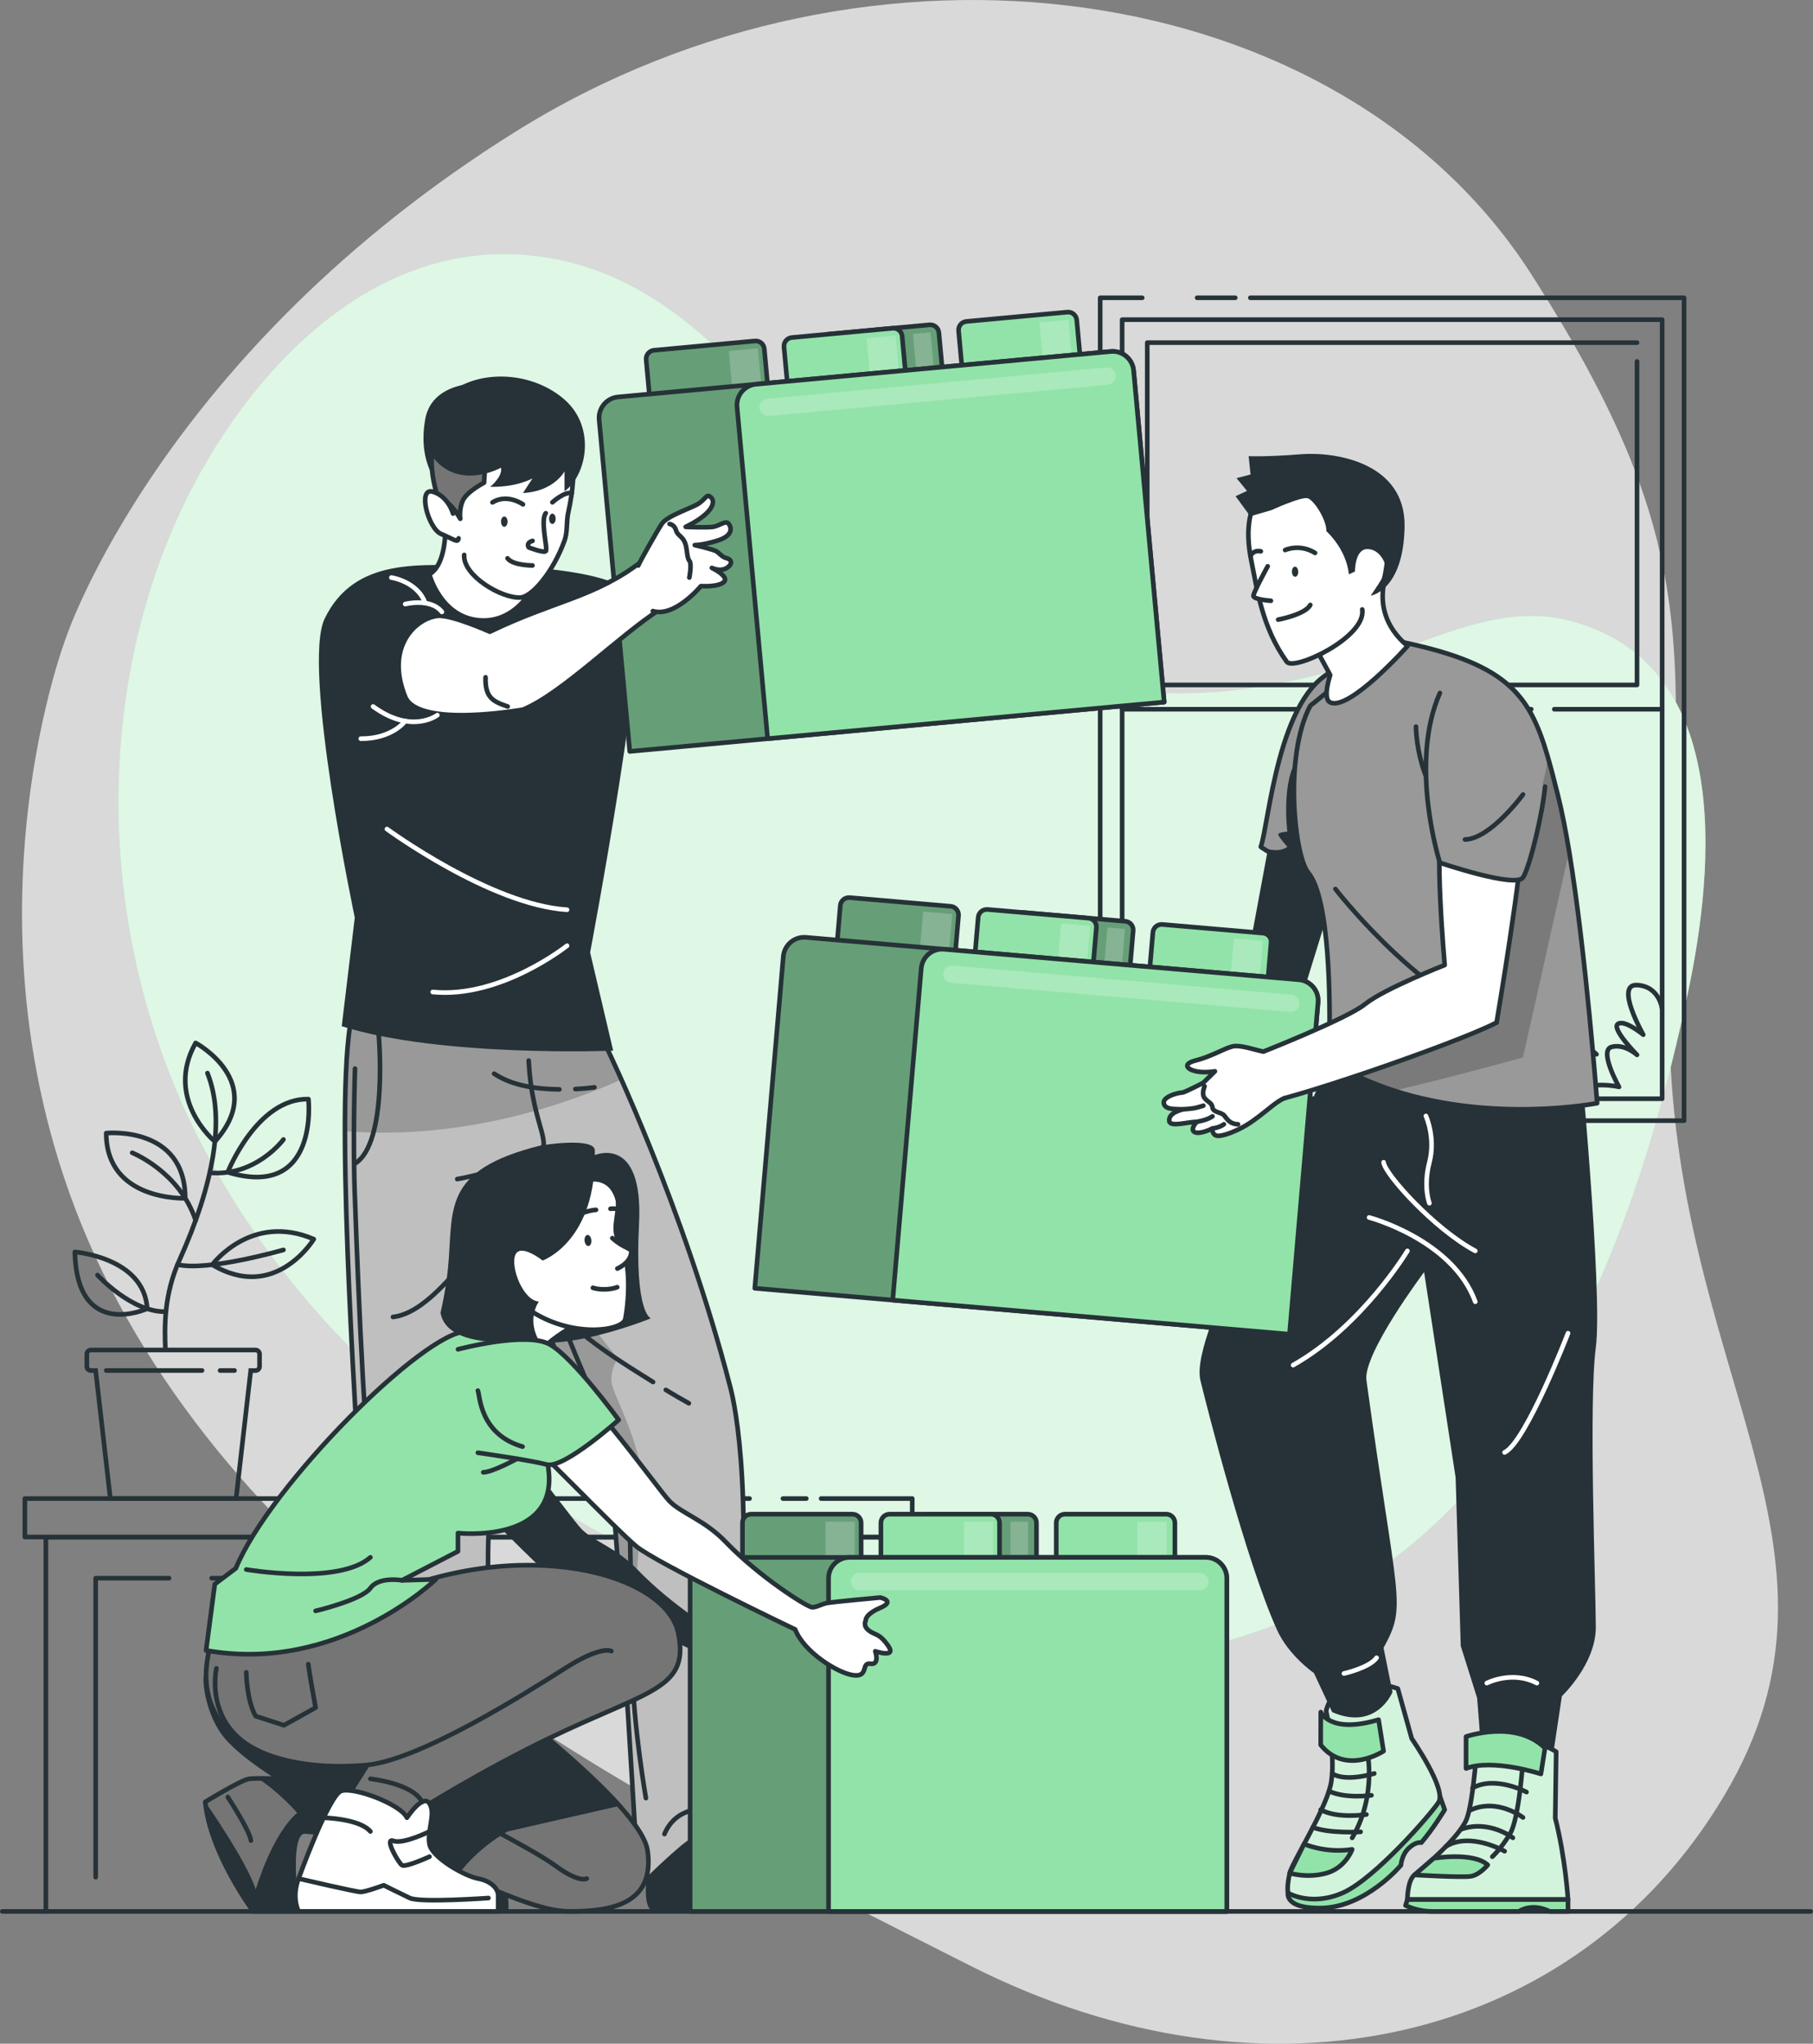 <?xml version="1.0" encoding="UTF-8"?><svg xmlns="http://www.w3.org/2000/svg" xmlns:xlink="http://www.w3.org/1999/xlink" viewBox="0 0 392.91 442.98"><rect x="0" y="0" width="392.91" height="442.98" fill="#808080" stroke="none"/><defs><style>.cls-1{fill:#757575;}.cls-1,.cls-2,.cls-3,.cls-4,.cls-5,.cls-6,.cls-7{stroke-linecap:round;stroke-linejoin:round;}.cls-1,.cls-2,.cls-3,.cls-4,.cls-5,.cls-7,.cls-8{stroke:#263238;}.cls-2,.cls-9{fill:#bfbfbf;}.cls-3,.cls-10,.cls-11{fill:#fff;}.cls-4,.cls-12{fill:#999;}.cls-5,.cls-13,.cls-14{fill:#92e3a9;}.cls-6{stroke:#fff;}.cls-6,.cls-7,.cls-8{fill:none;}.cls-15{clip-path:url(#clippath);}.cls-16{fill:#263238;}.cls-17{clip-path:url(#clippath-1);}.cls-18{clip-path:url(#clippath-4);}.cls-19{clip-path:url(#clippath-3);}.cls-20{clip-path:url(#clippath-2);}.cls-21{clip-path:url(#clippath-7);}.cls-22{clip-path:url(#clippath-8);}.cls-23{clip-path:url(#clippath-6);}.cls-24{clip-path:url(#clippath-5);}.cls-25{clip-path:url(#clippath-9);}.cls-26{fill:rgba(255,255,255,.7);}.cls-26,.cls-27{opacity:.3;}.cls-28{clip-path:url(#clippath-12);}.cls-29{clip-path:url(#clippath-10);}.cls-30{clip-path:url(#clippath-11);}.cls-8{stroke-miterlimit:10;}.cls-31{opacity:.2;}.cls-11{opacity:.7;}.cls-14{opacity:.4;}</style><clipPath id="clippath"><path class="cls-2" d="M127.57,218.8l4.01,8.47s16.54,34.19,26.67,73.33c.24,.93,5.48,19.47,1.28,65.64l2.4,8.1-2.62,13.38s3.94,5.69,3.8,7.55c0,0-9.72,1.81-12.95,3.55-2.52,1.36-10.09,8.83-10.09,8.83-2.15-.44-2.33-9.13-2.33-9.13,0,0-4.5-77.07-5.78-80.39-1.28-3.32-9.18-17.64-21.47-50.41,0,0-.28,45.77-3.56,57.35-2.92,10.3,.54,39.13,.54,39.13l-1.97,32.09s6.92,7.19,1.31,9.12c0,0-3.75-7.21-14.43-8.85-5.43-.83-12.2,8.81-12.2,8.81-2.37-.76,1.01-12.87,1.01-12.87-7.57-57.12-1.98-46.78-3.49-74.7-.97-17.92-6.06-94.58-.09-100.81l49.99,1.81Z"/></clipPath><clipPath id="clippath-1"><path class="cls-5" d="M142.5,74.87h21.95c1.04,0,1.88,.84,1.88,1.88v15.7h-25.71v-15.7c0-1.04,.84-1.88,1.88-1.88Z" transform="translate(-7.04 14.46) rotate(-5.27)"/></clipPath><clipPath id="clippath-2"><path class="cls-5" d="M180.34,71.37h21.95c1.04,0,1.88,.84,1.88,1.88v15.7h-25.71v-15.7c0-1.04,.84-1.88,1.88-1.88Z" transform="translate(-6.56 17.92) rotate(-5.27)"/></clipPath><clipPath id="clippath-3"><path class="cls-5" d="M245.67,80.3l6.63,71.88-115.82,10.69-6.63-71.88c-.23-2.51,1.61-4.72,4.11-4.95l106.76-9.85c2.5-.23,4.72,1.6,4.95,4.11Z"/></clipPath><clipPath id="clippath-4"><path class="cls-3" d="M302.94,366.02s-12.99-4.79-15.55,4.79c0,0,2.32,10.55,.93,16.32-1.39,5.76-8.38,16.79-8.82,18.89-.85,4.09-.21,4.37-.21,4.37,0,0,5.09,2.94,11.93-.21,6.83-3.15,18.68-16.71,20.53-19.5,1.86-2.79-5.8-13.83-5.8-13.83l-3.02-10.83Z"/></clipPath><clipPath id="clippath-5"><path class="cls-5" d="M183.33,195.49h21.95c1.04,0,1.88,.84,1.88,1.88v15.7h-25.71v-15.7c0-1.04,.84-1.88,1.88-1.88Z" transform="translate(18.22 -15.9) rotate(4.91)"/></clipPath><clipPath id="clippath-6"><path class="cls-5" d="M221.19,198.74h21.95c1.04,0,1.88,.84,1.88,1.88v15.7h-25.71v-15.7c0-1.04,.84-1.88,1.88-1.88Z" transform="translate(18.63 -19.13) rotate(4.91)"/></clipPath><clipPath id="clippath-7"><path class="cls-5" d="M285.64,217.28l-6.18,71.92-115.88-9.96,6.18-71.92c.22-2.51,2.42-4.36,4.92-4.14l106.82,9.18c2.5,.22,4.36,2.41,4.14,4.92Z"/></clipPath><clipPath id="clippath-8"><path class="cls-3" d="M337.25,379.7s-5.54-3.96-17.01-3.16c0,0-.83,13.75-2.39,17.75-1.56,4-9.78,10.93-11.31,12.11-1.53,1.19-1.53,5.34-1.53,5.34h34.81s-.59-9.2-2.77-17.66l.2-14.39Z"/></clipPath><clipPath id="clippath-9"><path class="cls-4" d="M346.13,239.12s-22.21,4.35-43.99-2.71c-4.81-1.56-9.61-3.68-14.14-6.53,0,0,.06-1.4,.1-3.69,.18-8.94,.13-31.43-4.58-37.04-2.96-3.51-5.35-25.21,.44-36.18l17.71-14.24c24.52,4.79,29.7,11.28,33.75,25.28,.75,2.56,1.45,5.37,2.23,8.47,.85,3.38,1.65,7.51,2.41,12.05,3.68,22.38,6.07,54.59,6.07,54.59Z"/></clipPath><clipPath id="clippath-10"><path class="cls-5" d="M162.79,328.2h21.95c1.04,0,1.88,.84,1.88,1.88v15.7h-25.71v-15.7c0-1.04,.84-1.88,1.88-1.88Z"/></clipPath><clipPath id="clippath-11"><path class="cls-5" d="M200.79,328.2h21.95c1.04,0,1.88,.84,1.88,1.88v15.7h-25.71v-15.7c0-1.04,.84-1.88,1.88-1.88Z"/></clipPath><clipPath id="clippath-12"><path class="cls-5" d="M265.87,342.12v72.19h-116.31v-72.19c0-2.52,2.04-4.55,4.55-4.55h107.21c2.51,0,4.55,2.03,4.55,4.55Z"/></clipPath></defs><g id="Background_Simple"><path class="cls-11" d="M14.39,137.97s-27.88,71.99,11.3,144.5c39.17,72.52,119.88,110.8,184.47,143.55,64.59,32.75,131.66,16.8,163.53-36.84,31.87-53.64-11.85-91.93-11.9-168.42-.05-76.49,11.45-96.74-29.96-161.36C290.42-5.22,188.77-19.52,111.93,28.41,35.09,76.34,14.39,137.97,14.39,137.97Z"/><g><path class="cls-13" d="M56.47,83.35c13.45-16.08,31.63-28.52,53.31-28.26,36.99,.46,56.98,33.2,78.22,58.47,11.01,13.1,23.49,25.74,39.83,31.9,24.52,9.23,51.81,3.84,75.7-4.73,10.7-3.84,23.37-9.24,35.42-6.48,36.63,8.38,32.81,53.09,26.76,81.39-8.17,38.21-21.45,78.9-48.36,108.27-64.43,70.29-180.38,27.2-238.49-28.89-4.27-4.12-8.37-8.43-12.21-12.95-9.95-11.7-18.5-24.6-25.16-38.45-18.75-38.94-21.32-86.29-5.08-126.54,4.72-11.7,11.56-23.55,20.07-33.73Z"/><path class="cls-11" d="M56.47,83.35c13.45-16.08,31.63-28.52,53.31-28.26,36.99,.46,56.98,33.2,78.22,58.47,11.01,13.1,23.49,25.74,39.83,31.9,24.52,9.23,51.81,3.84,75.7-4.73,10.7-3.84,23.37-9.24,35.42-6.48,36.63,8.38,32.81,53.09,26.76,81.39-8.17,38.21-21.45,78.9-48.36,108.27-64.43,70.29-180.38,27.2-238.49-28.89-4.27-4.12-8.37-8.43-12.21-12.95-9.95-11.7-18.5-24.6-25.16-38.45-18.75-38.94-21.32-86.29-5.08-126.54,4.72-11.7,11.56-23.55,20.07-33.73Z"/></g></g><g id="Floor"><line class="cls-7" x1=".5" y1="414.31" x2="392.41" y2="414.31"/></g><g id="Window"><g><polyline class="cls-7" points="238.43 211.68 238.43 64.55 247.54 64.55"/><line class="cls-7" x1="238.43" y1="229.2" x2="238.43" y2="225.29"/><polyline class="cls-7" points="270.97 64.55 364.97 64.55 364.97 242.91 238.43 242.91"/><line class="cls-7" x1="259.44" y1="64.55" x2="267.7" y2="64.55"/><rect class="cls-7" x="243.19" y="69.29" width="117.03" height="168.87"/><polyline class="cls-7" points="354.77 78.34 354.77 148.46 248.63 148.46 248.63 143.89"/><polyline class="cls-7" points="248.63 133.17 248.63 74.27 354.77 74.27"/><line class="cls-7" x1="248.63" y1="140.37" x2="248.63" y2="135.93"/><line class="cls-7" x1="336.85" y1="153.73" x2="360.21" y2="153.73"/><line class="cls-7" x1="328.54" y1="153.73" x2="331.85" y2="153.73"/><line class="cls-7" x1="243.19" y1="153.73" x2="324.59" y2="153.73"/><polyline class="cls-7" points="295.82 148.46 295.82 146.05 305.6 146.05 305.6 147.42 301.7 147.42 301.7 148.46"/><path class="cls-7" d="M243.39,216.92s1.62,1.23,2.76,8.66c0,0,1.97-11.87,4.35-12.06,2.38-.19,1.9,7.73,1.9,7.73,0,0,.4-3.9,2.26-3.72,1.87,.18,0,8.05,0,8.05,0,0,2.24-6.13,4.36-6.03,2.12,.1-1.41,11.12-1.41,11.12,0,0,5.44-3.94,7.65-2.01,2.2,1.93-1.22,6.79-1.22,6.79,0,0,7.8-1.69,9.02,2.89"/><path class="cls-7" d="M273.05,233.9s3.4-2.23,6.07-1.19c0,0-1.7-2.59,0-4.18,1.7-1.59,3.89,4.18,3.89,4.18,0,0,.24-9.65,3.64-9.17,3.4,.49,0,9.17,0,9.17,0,0,6.07-5.39,7.53-3.51s-.97,4.7-.97,4.7c0,0,3.64-1.16,6.32,1.55,0,0,4.07-4.15,8.6-4.75,0,0-3.01-8.74-1.55-10.5,1.46-1.76,4.11,7.62,4.11,7.62,0,0,1.16-6.1,4.96-6.58,0,0-3.16-1.72-2.23-4.33s5.31,.61,5.31,.61c0,0-1.8-4.59,1.05-5.85,2.84-1.26,4.03,3.84,4.03,3.84,0,0,.79-5.34,4.13-5.05,3.32,.29,2.26,6.44,2.26,6.44,0,0,3.15-4.89,4.84-4.39,3.37,1,2.35,8.72,2.35,8.72,0,0,4.71-3.27,5.92-1.76,1.31,1.62-4.9,5.81-4.9,5.81,0,0,4.67,.52,7.58,3.24"/><path class="cls-7" d="M360.21,218.68s-.54-4.9-5.44-5.16c-4.9-.26,1.35,10.75,1.35,10.75,0,0-4.04-3.35-5.5-2.32-1.45,1.03,4.15,6.7,4.15,6.7,0,0-2.69-2.49-5.52-1.72-2.83,.77,1.62,8.66,1.62,8.66,0,0-5.9-1.55-12.46,1.46"/></g></g><g id="Table"><g><g><line class="cls-7" x1="193.14" y1="370.53" x2="193.14" y2="414.06"/><line class="cls-7" x1="193.14" y1="356.29" x2="193.14" y2="365.62"/><polyline class="cls-7" points="9.94 414.31 9.94 333.21 193.14 333.21 193.14 351.02"/><polyline class="cls-7" points="36.63 342.08 20.74 342.08 20.74 406.88"/><polyline class="cls-7" points="182.35 414.06 182.35 342.08 45.87 342.08"/><line class="cls-7" x1="174.73" y1="324.82" x2="169.68" y2="324.82"/><polyline class="cls-7" points="162.44 324.82 5.39 324.82 5.39 333.15 197.7 333.15 197.7 324.82 177.95 324.82"/></g><g><g><path class="cls-7" d="M16.22,271.37s15.05,1.19,15.68,12.29c0,0-15.24,7.02-15.68-12.29Z"/><path class="cls-7" d="M46,274.13s8.41-11.37,22-5.54c0,0-8.3,13.75-22,5.54Z"/><path class="cls-7" d="M66.84,238.24s2.42,21.87-17.49,15.85c0,0,6.32-16.08,17.49-15.85Z"/><path class="cls-7" d="M42.4,226.06s15.75,8.49,4.17,21.38c0,0-11.04-9.2-4.17-21.38Z"/><path class="cls-7" d="M23.02,245.61s17.12-1.73,17.12,14.12c0,0-17.12,.67-17.12-14.12Z"/><path class="cls-7" d="M35.85,292.62c-.25-5.32-.25-12.16,3-19.39,7.49-16.68,10.03-30.73,6.11-40.63"/><path class="cls-7" d="M28.65,249.87s10.26,4.08,13.75,14.65"/><path class="cls-7" d="M61.43,246.99s-5.93,8.08-15.98,7.21"/><path class="cls-7" d="M61.43,270.92s-16.42,4.73-22.95,3.18"/><path class="cls-7" d="M21.13,276.38s7.34,8.06,14.73,7.93"/></g><path class="cls-8" d="M55.38,292.62H19.69c-.48,0-.87,.39-.87,.87v2.71c0,.48,.39,.87,.87,.87h1.04l3.18,27.76h27.25l3.18-27.76h1.04c.48,0,.87-.39,.87-.87v-2.71c0-.48-.39-.87-.87-.87Z"/><line class="cls-7" x1="23.02" y1="297.06" x2="43.78" y2="297.06"/><line class="cls-7" x1="47.7" y1="297.06" x2="50.82" y2="297.06"/></g></g></g><g id="Character_2"><g><path class="cls-16" d="M79.86,414.31s-1.71-6.53,.29-8.94c3.59-4.34-.44-7.98,3.16-9.49l1.51,1.75c.29-1.78-.55-7.18,6.13-7.89,8.08-.85,8.23,5.03,8.66,6.96l-.13-2.71c3.44,0,1.66,3.44,6.88,9.06,3.98,4.29,3.99,9.79,3.77,11.25h-30.28Z"/><path class="cls-16" d="M141.47,414.31c-3.25-1.45-.26-13.7-.26-13.7,0,0-4.37-2.94,0-5.98,0,0,4.89,4.75,12.41,2.02,0,0,.85-8.2,5.98-7.15,0,0,1.32,5.2,4.32,8.16,8.15,8.04,18.69,8.96,20.45,12.84,.53,1.16-.11,3.81-.11,3.81h-42.79Z"/><g><g><path class="cls-9" d="M127.57,218.8l4.01,8.47s16.54,34.19,26.67,73.33c.24,.93,5.48,19.47,1.28,65.64l2.4,8.1-2.62,13.38s3.94,5.69,3.8,7.55c0,0-9.72,1.81-12.95,3.55-2.52,1.36-10.09,8.83-10.09,8.83-2.15-.44-2.33-9.13-2.33-9.13,0,0-4.5-77.07-5.78-80.39-1.28-3.32-9.18-17.64-21.47-50.41,0,0-.28,45.77-3.56,57.35-2.92,10.3,.54,39.13,.54,39.13l-1.97,32.09s6.92,7.19,1.31,9.12c0,0-3.75-7.21-14.43-8.85-5.43-.83-12.2,8.81-12.2,8.81-2.37-.76,1.01-12.87,1.01-12.87-7.57-57.12-1.98-46.78-3.49-74.7-.97-17.92-6.06-94.58-.09-100.81l49.99,1.81Z"/><g class="cls-15"><path class="cls-31" d="M74.72,245.19c26.73,2.11,49.89-6.64,59.93-11.21-1.9-4.29-3.08-6.71-3.08-6.71l-4.01-8.47-49.99-1.81c-2.15,2.24-2.86,13.67-2.85,28.2Z"/><path class="cls-31" d="M110.69,268.31c12.17,32.35,19.98,46.51,21.26,49.82,.73,1.91,2.52,28.08,3.92,50.05,1.61-19.98,3.25-41.07,3.4-45.21,.3-8.23-5.65-19.53-6.55-22.45-.9-2.91,1.13-6.08,1.13-6.08l-10.71-13.5c.36-4.58-5.3-24.57-5.3-24.57-3.37,3.19-6.34,9.98-7.14,11.93Z"/></g><path class="cls-7" d="M127.57,218.8l4.01,8.47s16.54,34.19,26.67,73.33c.24,.93,5.48,19.47,1.28,65.64l2.4,8.1-2.62,13.38s3.94,5.69,3.8,7.55c0,0-9.72,1.81-12.95,3.55-2.52,1.36-10.09,8.83-10.09,8.83-2.15-.44-2.33-9.13-2.33-9.13,0,0-4.5-77.07-5.78-80.39-1.28-3.32-9.18-17.64-21.47-50.41,0,0-.28,45.77-3.56,57.35-2.92,10.3,.54,39.13,.54,39.13l-1.97,32.09s6.92,7.19,1.31,9.12c0,0-3.75-7.21-14.43-8.85-5.43-.83-12.2,8.81-12.2,8.81-2.37-.76,1.01-12.87,1.01-12.87-7.57-57.12-1.98-46.78-3.49-74.7-.97-17.92-6.06-94.58-.09-100.81l49.99,1.81Z"/></g><path class="cls-7" d="M110.47,267.73s6.11-11.8,11.32-15.08"/><path class="cls-7" d="M124.08,248.83s-18.56,5.65-24.99,6.74"/><path class="cls-7" d="M114.58,229.88c.8,15.45,6.25,18.09,.98,21.46,0,0,.14,7.23-2.47,11.81"/><path class="cls-7" d="M82.05,223.98s2.19,23.75-5.12,28.22"/><path class="cls-7" d="M76.94,231.63s-.55,15.81,0,28.55c0,0,1.83,53.85,3.65,60.61,1.83,6.76-2.81,16.97-2.41,46.21"/><path class="cls-7" d="M94.48,389.91c-1.73-.33-3.56-.18-5.12,.68"/><path class="cls-7" d="M105.47,396.3c-2.29-2.19-4.96-4.11-7.87-5.39"/><path class="cls-7" d="M102.41,271.46c-4.1,4.59-10.59,13.26-17.25,14"/><path class="cls-7" d="M108.73,263.97c-1.26,1.59-2.56,3.15-3.88,4.7"/><path class="cls-7" d="M102.88,317.8s-9.32,12.69-14.43,13.42"/><path class="cls-7" d="M113.85,265.43s16.6,46.23,22.37,50.8c0,0,.66,33.99,.84,45.86,.18,11.88,2.92,27.66,2.92,27.66"/><path class="cls-7" d="M157.7,389.4s-6.4,2.21-9.5,3.62c-3.11,1.41-4.2,4.52-4.2,4.52"/><path class="cls-7" d="M141.53,299.56c-8.92-5.6-20.66-12.58-25.4-22.43"/><path class="cls-7" d="M149.29,304.17c-1.69-.93-3.35-1.91-4.99-2.9"/><path class="cls-7" d="M121.22,236.13c-4.79-.07-10.04-.7-14.13-3.4"/><path class="cls-7" d="M128.83,235.68c-1.37,.19-2.75,.31-4.14,.38"/></g><path class="cls-16" d="M137.71,129.52c-3.66-5.54-22.31-6.95-34.28-6.95s-26.5-2.02-33.06,11.5c-5.01,10.31,6.52,64.83,6.52,64.83l-2.83,23.54c21.68,6.8,58.83,5.3,58.83,5.3l-5-21.28s13.48-71.4,9.82-76.94Z"/><path class="cls-3" d="M96.33,108.88s1.61,12.83-3.28,15.6c0,0,2.44,9.41,10.98,9.99,8.54,.58,12.36-8.62,12.36-8.62l-20.07-16.97Z"/><g><g><path class="cls-13" d="M142.5,74.87h21.95c1.04,0,1.88,.84,1.88,1.88v15.7h-25.71v-15.7c0-1.04,.84-1.88,1.88-1.88Z" transform="translate(-7.04 14.46) rotate(-5.27)"/><g class="cls-17"><path class="cls-27" d="M142.5,74.87h21.95c1.04,0,1.88,.84,1.88,1.88v15.7h-25.71v-15.7c0-1.04,.84-1.88,1.88-1.88Z" transform="translate(-7.04 14.46) rotate(-5.27)"/><rect class="cls-26" x="158.51" y="75.76" width="6.33" height="12.66" transform="translate(-6.86 15.2) rotate(-5.27)"/></g><path class="cls-7" d="M142.5,74.87h21.95c1.04,0,1.88,.84,1.88,1.88v15.7h-25.71v-15.7c0-1.04,.84-1.88,1.88-1.88Z" transform="translate(-7.04 14.46) rotate(-5.27)"/></g><g><path class="cls-13" d="M180.34,71.37h21.95c1.04,0,1.88,.84,1.88,1.88v15.7h-25.71v-15.7c0-1.04,.84-1.88,1.88-1.88Z" transform="translate(-6.56 17.92) rotate(-5.27)"/><g class="cls-20"><path class="cls-27" d="M180.34,71.37h21.95c1.04,0,1.88,.84,1.88,1.88v15.7h-25.71v-15.7c0-1.04,.84-1.88,1.88-1.88Z" transform="translate(-6.56 17.92) rotate(-5.27)"/><rect class="cls-26" x="198.43" y="72.19" width="3.82" height="12.66" transform="translate(-6.37 18.74) rotate(-5.27)"/></g><path class="cls-7" d="M180.34,71.37h21.95c1.04,0,1.88,.84,1.88,1.88v15.7h-25.71v-15.7c0-1.04,.84-1.88,1.88-1.88Z" transform="translate(-6.56 17.92) rotate(-5.27)"/></g><path class="cls-5" d="M172.37,72.11h21.95c1.04,0,1.88,.84,1.88,1.88v15.7h-25.71v-15.7c0-1.04,.84-1.88,1.88-1.88Z" transform="translate(-6.66 17.19) rotate(-5.27)"/><path class="cls-5" d="M210.21,68.62h21.95c1.04,0,1.88,.84,1.88,1.88v15.7h-25.71v-15.7c0-1.04,.84-1.88,1.88-1.88Z" transform="translate(-6.18 20.65) rotate(-5.27)"/><rect class="cls-26" x="188.38" y="73" width="6.33" height="12.66" transform="translate(-6.48 17.94) rotate(-5.27)"/><rect class="cls-26" x="225.81" y="69.55" width="6.33" height="12.66" transform="translate(-6 21.36) rotate(-5.27)"/><g><path class="cls-13" d="M245.67,80.3l6.63,71.88-115.82,10.69-6.63-71.88c-.23-2.51,1.61-4.72,4.11-4.95l106.76-9.85c2.5-.23,4.72,1.6,4.95,4.11Z"/><g class="cls-19"><path class="cls-27" d="M245.67,80.3l6.63,71.88-115.82,10.69-6.63-71.88c-.23-2.51,1.61-4.72,4.11-4.95l106.76-9.85c2.5-.23,4.72,1.6,4.95,4.11Z"/></g><path class="cls-7" d="M245.67,80.3l6.63,71.88-115.82,10.69-6.63-71.88c-.23-2.51,1.61-4.72,4.11-4.95l106.76-9.85c2.5-.23,4.72,1.6,4.95,4.11Z"/></g><path class="cls-5" d="M245.67,80.3l6.63,71.88-85.94,7.93-6.63-71.88c-.23-2.51,1.61-4.72,4.11-4.95l76.88-7.09c2.5-.23,4.72,1.6,4.95,4.11Z"/><path class="cls-26" d="M240.09,83.39l-73.47,6.78c-1.03,.1-1.95-.67-2.04-1.7h0c-.1-1.03,.66-1.95,1.7-2.04l73.47-6.78c1.03-.1,1.95,.67,2.04,1.7h0c.1,1.03-.67,1.95-1.7,2.04Z"/></g><g><path class="cls-16" d="M110.99,83.44s-16.95-3.4-18.85,7.51c-1.9,10.91,4.32,15.55,4.32,15.55l14.52-23.06Z"/><path class="cls-3" d="M96.5,112.5c-1.74-4.86-2.37-10.58-.87-16.89,1.66-7.01,10.01-16.63,22.65-7.88,6.52,4.51,6.91,14.3,4.89,23.26-.48,2.14-.12,4.23-.83,6.19-2.5,6.9-7.07,12.21-9.57,12.34-4.18,.2-12.52-4.84-12.17-9.24"/><path class="cls-7" d="M113.34,109.33s-3.37-2.44-6.61-.44"/><path class="cls-7" d="M119.71,108.88s2.55-2.34,4.21-2.01"/><path class="cls-16" d="M108.58,113.07c0,.62,.32,1.12,.71,1.12s.71-.5,.71-1.12-.32-1.12-.71-1.12-.71,.5-.71,1.12Z"/><ellipse class="cls-16" cx="119.71" cy="112.45" rx=".71" ry="1.12"/><path class="cls-7" d="M118.28,111.24c-1.25,1.62,.5,7.8,0,8.23-.5,.44-3.68-.81-3.68-.81,0,0-.75-.94,.81-1.43"/><path class="cls-7" d="M115.4,122.57s-4.27,0-5.41-1.55"/><path class="cls-1" d="M105.23,99.47l-.33,5.16s-3.66,1.89-4.57,3.81-.58,4.01-.58,4.01c0,0-2.22-3.88-3.41-3.56-.43,.12-.43,1.74-.43,1.74,0,0-4.97-11.15-.48-17.06s9.82,5.91,9.82,5.91Z"/><path class="cls-3" d="M98.18,111.32s-1-3.74-4.37-4.74-1.06,7.98,1.81,9.17c2.87,1.19,3.59,2,3.76,.94"/><path class="cls-16" d="M93.59,98.81c-.28-.38-1.51-9.98,4.83-14.32,6.35-4.34,17.08-3.86,23.92,2.12,6.83,5.98,4.88,16.35,0,19.89v-4.33s-2.25,4.34-9,4.7l2.06-3.18s-3.31,1.95-9.17,1.83c0,0,2.75-2.2,2.35-4.15,0,0-9.29,5.23-14.99-2.57Z"/></g><path class="cls-3" d="M94.78,133.5c-4.68,.56-11.33,6.67-6.97,17.52,2.77,6.88,25.53,2.79,25.53,2.79,8.44-3.47,20.77-16,29.82-21.81,0,0-1.91-11.99-4.11-10.3-10.22,7.83-18.64,8.37-32.9,15.23,0,0-8.42-3.78-11.36-3.43Z"/><path class="cls-3" d="M105.23,146.81c-.14,4.48,1.7,5.27,4.8,6.33"/><path class="cls-3" d="M138.34,122.57c.21-.65,3.96-7.3,5.07-9s5.85-3.22,7.7-4.24c1.85-1.02,1.98-2.57,3.03-1.46,1.05,1.11,0,3.64-5.54,6.33,0,0,4.42,.21,5.9,0,1.48-.21,2.8-1.56,3.46-.62,.66,.94,.79,2.6-2.51,3.61-3.3,1.02-4.88,.96-4.88,.96,0,0,4.22,.99,4.75,1.38s1.32,1.3,2.11,1.44c.79,.14,1.65,1.02,.2,2.05-1.45,1.03-3.36,.07-3.36,.07,0,0,3.82,1.85,2.64,3.03-1.19,1.19-5.01,.92-5.01,.92,0,0-5.67,6.86-10.42,5.41"/><path class="cls-7" d="M145.11,113.57s1.05,.15,1.38,1.33c.33,1.19,1.29,1.25,1.89,2.57s.42,3.37,1.01,4.06c.59,.69,0,3.66,0,3.66"/><path class="cls-6" d="M95.77,132.64c-2.45-3.12-7.95-1.71-7.95-1.71"/><path class="cls-6" d="M84.82,125.19s5.66,.83,7.33,5.54"/><path class="cls-6" d="M94.78,155.01s-5.52,4.27-13.92-1.87"/><path class="cls-6" d="M87.82,156.29s-2.8,3.87-9.63,3.82"/><path class="cls-6" d="M122.89,204.99s-14.44,11.5-29.11,10.03"/><path class="cls-6" d="M83.86,179.7s22.42,16.44,39.03,17.49"/></g></g><g id="Character_3"><g><path class="cls-16" d="M275.17,181.97l-4.04,21.75-32.62,19.82,4.51,8.28s37.71-11.51,38.63-14.19c.91-2.69,9.62-31.18,9.62-31.18l-16.09-4.48Z"/><path class="cls-4" d="M289.41,145.22l-2.18,26.36-1.15,13.83c-6.29,3.06-12.44-1.54-12.82-1.84-.01-.01-.02-.01-.02-.01,1.77-5.01,3.76-33.34,16.17-38.34Z"/><path class="cls-16" d="M287.23,171.58l-1.15,13.83c-6.29,3.06-12.44-1.54-12.82-1.84,.27,.12,3.58,1.52,5.73-.01,0,0-1.85-2.11-1.98-2.64-.13-.52,1.98-.66,1.98-.66,0,0-1.4-11.21,2.33-15.95,1.46-1.86,3.74,1.94,5.91,7.27Z"/><g><path class="cls-5" d="M312.05,389.33l1.04,2.93s-2.41,4.05-5.08,7.15c0,0-1.03-.33-2.64,1.12-1.62,1.45-1.76,3.76-1.76,3.76,0,0-7.63,9.16-17.33,9.29-9.7,.13-6.77-4.75-6.77-4.75l32.54-19.51Z"/><g><path class="cls-10" d="M302.94,366.02s-12.99-4.79-15.55,4.79c0,0,2.32,10.55,.93,16.32-1.39,5.76-8.38,16.79-8.82,18.89-.85,4.09-.21,4.37-.21,4.37,0,0,5.09,2.94,11.93-.21,6.83-3.15,18.68-16.71,20.53-19.5,1.86-2.79-5.8-13.83-5.8-13.83l-3.02-10.83Z"/><g class="cls-18"><path class="cls-14" d="M302.94,366.02s-12.99-4.79-15.55,4.79c0,0,2.32,10.55,.93,16.32-1.39,5.76-8.38,16.79-8.82,18.89-.85,4.09-.21,4.37-.21,4.37,0,0,5.09,2.94,11.93-.21,6.83-3.15,18.68-16.71,20.53-19.5,1.86-2.79-5.8-13.83-5.8-13.83l-3.02-10.83Z"/></g><path class="cls-7" d="M302.94,366.02s-12.99-4.79-15.55,4.79c0,0,2.32,10.55,.93,16.32-1.39,5.76-8.38,16.79-8.82,18.89-.85,4.09-.21,4.37-.21,4.37,0,0,5.09,2.94,11.93-.21,6.83-3.15,18.68-16.71,20.53-19.5,1.86-2.79-5.8-13.83-5.8-13.83l-3.02-10.83Z"/></g><path class="cls-7" d="M296.29,379.56s2.16,9.57-3.25,18.81"/><path class="cls-5" d="M293.04,400.87s-1.39,3.96-5.57,5.14c-4.18,1.18-7.97,0-7.97,0l3.12-6.33s4.53,2.08,10.41,1.18Z"/><path class="cls-7" d="M294.87,397.06s-6.8,.41-10.35-.98"/><path class="cls-7" d="M296.13,393.3s-6.36,.97-9.91-1.04"/><path class="cls-7" d="M297.22,389.14s-5.57,.81-9.21-.91"/><path class="cls-7" d="M297.83,384.41s-6.2,1.94-9.13,0"/><path class="cls-5" d="M298.76,372.75l1.08,6.81s-8.2,5.41-13.62-1.34l.02-7.11s2.01,4.79,12.51,1.64Z"/></g><path class="cls-16" d="M291.64,219.88c-8.31,26.33-34.1,68.56-31.48,79.36,1.43,5.9,9.94,39.34,16.59,54.04,2.54,5.61,8,9.36,8,9.36l3.95,8.47c9.63,4.19,13.08-4.34,13.08-4.34l-1.94-9.6c5.16-9.38,2.96-9.38-3.71-58-.79-5.73,12.5-23.44,12.5-23.44l6.83,44.54,1.11,36.5,3.55,11.28s.87,10.59,.8,11.23h15.82l1.75-11.64s7.35-6.93,7.35-14.93-1.58-48.75,0-60.62c1.58-11.87-3.71-67.21-3.71-67.21l-50.49-5.01Z"/><g><g><path class="cls-13" d="M183.33,195.49h21.95c1.04,0,1.88,.84,1.88,1.88v15.7h-25.71v-15.7c0-1.04,.84-1.88,1.88-1.88Z" transform="translate(18.22 -15.9) rotate(4.91)"/><g class="cls-24"><path class="cls-27" d="M183.33,195.49h21.95c1.04,0,1.88,.84,1.88,1.88v15.7h-25.71v-15.7c0-1.04,.84-1.88,1.88-1.88Z" transform="translate(18.22 -15.9) rotate(4.91)"/><rect class="cls-26" x="199.49" y="197.85" width="6.33" height="12.66" transform="translate(18.24 -16.61) rotate(4.91)"/></g><path class="cls-7" d="M183.33,195.49h21.95c1.04,0,1.88,.84,1.88,1.88v15.7h-25.71v-15.7c0-1.04,.84-1.88,1.88-1.88Z" transform="translate(18.22 -15.9) rotate(4.91)"/></g><g><path class="cls-13" d="M221.19,198.74h21.95c1.04,0,1.88,.84,1.88,1.88v15.7h-25.71v-15.7c0-1.04,.84-1.88,1.88-1.88Z" transform="translate(18.63 -19.13) rotate(4.91)"/><g class="cls-23"><path class="cls-27" d="M221.19,198.74h21.95c1.04,0,1.88,.84,1.88,1.88v15.7h-25.71v-15.7c0-1.04,.84-1.88,1.88-1.88Z" transform="translate(18.63 -19.13) rotate(4.91)"/><rect class="cls-26" x="239.44" y="201.18" width="3.82" height="12.66" transform="translate(18.66 -19.91) rotate(4.91)"/></g><path class="cls-7" d="M221.19,198.74h21.95c1.04,0,1.88,.84,1.88,1.88v15.7h-25.71v-15.7c0-1.04,.84-1.88,1.88-1.88Z" transform="translate(18.63 -19.13) rotate(4.91)"/></g><path class="cls-5" d="M213.22,198.06h21.95c1.04,0,1.88,.84,1.88,1.88v15.7h-25.71v-15.7c0-1.04,.84-1.88,1.88-1.88Z" transform="translate(18.54 -18.45) rotate(4.91)"/><path class="cls-5" d="M251.08,201.31h21.95c1.04,0,1.88,.84,1.88,1.88v15.7h-25.71v-15.7c0-1.04,.84-1.88,1.88-1.88Z" transform="translate(18.96 -21.68) rotate(4.91)"/><rect class="cls-26" x="229.38" y="200.42" width="6.33" height="12.66" transform="translate(18.57 -19.16) rotate(4.91)"/><rect class="cls-26" x="266.83" y="203.64" width="6.33" height="12.66" transform="translate(18.98 -22.36) rotate(4.91)"/><g><path class="cls-13" d="M285.64,217.28l-6.18,71.92-115.88-9.96,6.18-71.92c.22-2.51,2.42-4.36,4.92-4.14l106.82,9.18c2.5,.22,4.36,2.41,4.14,4.92Z"/><g class="cls-21"><path class="cls-27" d="M285.64,217.28l-6.18,71.92-115.88-9.96,6.18-71.92c.22-2.51,2.42-4.36,4.92-4.14l106.82,9.18c2.5,.22,4.36,2.41,4.14,4.92Z"/></g><path class="cls-7" d="M285.64,217.28l-6.18,71.92-115.88-9.96,6.18-71.92c.22-2.51,2.42-4.36,4.92-4.14l106.82,9.18c2.5,.22,4.36,2.41,4.14,4.92Z"/></g><path class="cls-5" d="M285.64,217.28l-6.18,71.92-85.99-7.39,6.18-71.92c.22-2.51,2.42-4.36,4.92-4.14l76.93,6.61c2.5,.22,4.36,2.41,4.14,4.92Z"/><path class="cls-26" d="M279.61,219.34l-73.51-6.32c-1.03-.09-1.8-1-1.71-2.03h0c.09-1.03,1-1.8,2.03-1.71l73.51,6.32c1.03,.09,1.8,1,1.71,2.03h0c-.09,1.03-1,1.8-2.03,1.71Z"/></g><g><g><path class="cls-10" d="M337.25,379.7s-5.54-3.96-17.01-3.16c0,0-.83,13.75-2.39,17.75-1.56,4-9.78,10.93-11.31,12.11-1.53,1.19-1.53,5.34-1.53,5.34h34.81s-.59-9.2-2.77-17.66l.2-14.39Z"/><g class="cls-22"><path class="cls-14" d="M337.25,379.7s-5.54-3.96-17.01-3.16c0,0-.83,13.75-2.39,17.75-1.56,4-9.78,10.93-11.31,12.11-1.53,1.19-1.53,5.34-1.53,5.34h34.81s-.59-9.2-2.77-17.66l.2-14.39Z"/></g><path class="cls-7" d="M337.25,379.7s-5.54-3.96-17.01-3.16c0,0-.83,13.75-2.39,17.75-1.56,4-9.78,10.93-11.31,12.11-1.53,1.19-1.53,5.34-1.53,5.34h34.81s-.59-9.2-2.77-17.66l.2-14.39Z"/></g><path class="cls-7" d="M330.06,381.48s-.82,12.66-2.79,15.96c-1.96,3.3-3.86,5.01-3.86,5.01"/><path class="cls-5" d="M322.42,404.23s-1.75,2.18-3.69,2.47c-1.95,.3-12.19-.3-12.19-.3l4.18-3.61s8.54-1.43,11.7,1.44Z"/><path class="cls-7" d="M326.08,401.26s-7.42-4.27-12.71-1.05"/><path class="cls-7" d="M327.87,398.36s-5.18-4.05-11.29-1.83"/><path class="cls-7" d="M330.06,393.95s-5.58-4.33-11.46-1.57"/><path class="cls-7" d="M330.82,388.44s-6.76-3.64-11.69-.88"/><path class="cls-5" d="M339.82,411.74v2.57h-3.99s-3.43-1.98-6.69,0h-18.79c-3.26,0-5.74-1.29-5.74-1.29l.4-1.29h34.81Z"/><path class="cls-5" d="M334.83,378.91l-.89,5.6s-10.45-3.39-16.22-1.19v-6.9s10.75-3.78,17.11,2.48Z"/></g><g><path class="cls-12" d="M346.13,239.12s-22.21,4.35-43.99-2.71c-4.81-1.56-9.61-3.68-14.14-6.53,0,0,.06-1.4,.1-3.69,.18-8.94,.13-31.43-4.58-37.04-2.96-3.51-5.35-25.21,.44-36.18l17.71-14.24c24.52,4.79,29.7,11.28,33.75,25.28,.75,2.56,1.45,5.37,2.23,8.47,.85,3.38,1.65,7.51,2.41,12.05,3.68,22.38,6.07,54.59,6.07,54.59Z"/><g class="cls-25"><path class="cls-31" d="M340.06,184.53l-10,44.67s-14.45,4.04-27.92,7.21c-4.81-1.56-9.61-3.68-14.14-6.53,0,0,.06-1.4,.1-3.69,12.1-6.19,29.76-15.29,29.62-15.72-.23-.67,0-24.01,0-24.01,0,0,15.95-3.71,17.7-22.45,.75,2.56,1.45,5.37,2.23,8.47,.85,3.38,1.65,7.51,2.41,12.05Z"/></g><path class="cls-7" d="M346.13,239.12s-22.21,4.35-43.99-2.71c-4.81-1.56-9.61-3.68-14.14-6.53,0,0,.06-1.4,.1-3.69,.18-8.94,.13-31.43-4.58-37.04-2.96-3.51-5.35-25.21,.44-36.18l17.71-14.24c24.52,4.79,29.7,11.28,33.75,25.28,.75,2.56,1.45,5.37,2.23,8.47,.85,3.38,1.65,7.51,2.41,12.05,3.68,22.38,6.07,54.59,6.07,54.59Z"/></g><path class="cls-3" d="M302.47,120.09s-7.82,11.2,2.58,19.94c0,0-12.62,14.17-16.77,12.22-1.75-.82,0-5.93,0-5.93l-7.32-13.53,21.51-12.68Z"/><g><path class="cls-3" d="M299.9,125.83c2.45-10.67,1.27-26.56-13.68-25.15-10.48,.99-17.95,6.79-15.04,20.85,1.23,5.94,2.24,14.34,7.68,21.91,1.51,2.1,17.31-5.33,16.36-11.34"/><path class="cls-7" d="M278.51,119.22s3.14-1.44,6.49,.63"/><path class="cls-7" d="M270.99,120.53s.5-1.36,2.25-1.03"/><path class="cls-3" d="M274.73,122.75s-3.08,5.61-3.09,6.41c0,.8,3.79,1.06,3.79,1.06"/><path class="cls-16" d="M281.35,123.9c.02,.61-.27,1.11-.65,1.13-.38,.01-.7-.47-.72-1.08-.02-.61,.27-1.11,.65-1.13,.38-.01,.7,.47,.72,1.08Z"/><path class="cls-7" d="M277,134.31s5.92-1.11,6.96-3.19"/><path class="cls-16" d="M270.95,111.91l4.6-1.34s6.45-2.95,7.82-2.58c1.37,.37,4.15,4.7,4.07,7.14,0,0,4.33,3.81,4.88,9.36l1.33-.61s-.07-4.97,2.77-4.87,4.12,3.53,3.92,4.6c-.2,1.07-3.29,5.51-3.29,5.51,0,0,7.11-1.06,7.35-14.96,.23-13.9-15.05-16.3-22.48-15.7-7.43,.6-11.32,.42-11.32,.42l.42,3.97-3.04,.79,2.27,2.77-2.48,1.14,3.19,4.36Z"/></g><path class="cls-6" d="M296.71,263.89s18.11,4.79,23.01,18.27"/><path class="cls-6" d="M305.01,271.14s-9.79,16.29-24.76,24.75"/><path class="cls-6" d="M291.26,362.74s5.56-1.25,7.07-3.41"/><path class="cls-6" d="M322.22,364.82s5.44-2.82,10.85,0"/><path class="cls-6" d="M339.82,288.98s-9.13,23.65-13.75,25.84"/><path class="cls-6" d="M299.85,251.93c.25,2.57,11.02,14.48,19.87,19.21"/><path class="cls-6" d="M309.02,241.89s2.15,4.71,.76,10.05,0,8.86,0,8.86"/><path class="cls-7" d="M289.41,192.7s16.83,21.79,34.92,28.94"/><path class="cls-7" d="M306.87,157.5s-.06,14.81,10.62,21.49"/><g><path class="cls-3" d="M312.88,179.1c-2.26,2.23,.21,30.08,.21,30.08,0,0-13.14,5.15-17.24,8.46s-23.59,10.91-23.59,10.91c0,0-3,10.22,.75,10.57,3.74,.35,42.47-12.85,51.33-17.48,0,0,5.77-34.03,5.73-42.65"/><path class="cls-3" d="M273.8,227.94c-1.8-.34-4.96-1.52-6.68-1.13-1.71,.4-4.75,2.24-7.91,3.03-3.16,.79-1.85,1.98,0,2.37,1.85,.4,4.09,0,4.09,0l-2.56,2.51s-4.06,2.11-4.56,2.11c-.92,0-4.22,.9-3.96,2.3,.26,1.4,2.11,1.24,4.22,1.32,0,0-3.36,.67-3.03,2.59,.23,1.31,3.96,.13,5.93,.13,0,0-1.58,1.71-.4,2.24s3.79-.79,3.79-.79c0,0-.1,1.42,1.09,1.57s4.15-1.04,6.16-2.23,3.81-2.73,5.71-4.22c1.9-1.49,2.59-1.67,2.59-1.67"/><path class="cls-7" d="M256.44,240.44s1.98-.12,2.77-.32c.79-.2,1.58-.46,1.58-.46"/><path class="cls-7" d="M259.34,243.16s2.24-.33,3.43-1.19"/><path class="cls-7" d="M262.74,244.61s1.61-.2,2.5-.92"/><path class="cls-7" d="M261.06,235.45s-.73,1.65,0,2.57c.73,.92,1.58,.98,1.71,2.04,.13,1.06,1.85,1,2.47,1.66,.63,.66,1.09,1.89,3.07,1.98"/></g><path class="cls-4" d="M312.05,150.21c-6.81,15.41,0,36.79,0,36.79,0,0,16.47,5.6,18.02,3.19,1.54-2.42,4.3-14.23,4.77-19.69"/><path class="cls-7" d="M330.06,172.21s-7.03,9.63-12.57,9.76"/></g></g><g id="Character_1"><g><path class="cls-16" d="M84.48,301.4s5.33-3.43,12.65-1.58c7.32,1.85,26.3,29.01,28.94,31.65,2.64,2.64,7.58,4.05,12.13,8.79,7.2,7.51,17.67,14.15,18.73,14.15s1.91-.66,3.23-.92c1.32-.26,11.54-1.19,11.54-1.19,0,0,3.43,.76,0,2.23s-3.16,2.78-3.16,2.78c0,0-.69,1.11,.69,2.16,1.38,1.05,2.19,.48,4.16,3.27s-2.78,1.21-2.78,1.21c0,0,1.05,3.02-1.05,2.7-2.11-.32-.26,2.93-3.69,2.49-3.43-.44-10.77-5.07-12.62-9.92,0,0-29.93-14.31-34.42-18-4.48-3.69-23.32-23.47-24.65-23.74"/><g><g><path class="cls-13" d="M162.79,328.2h21.95c1.04,0,1.88,.84,1.88,1.88v15.7h-25.71v-15.7c0-1.04,.84-1.88,1.88-1.88Z"/><g class="cls-29"><path class="cls-27" d="M162.79,328.2h21.95c1.04,0,1.88,.84,1.88,1.88v15.7h-25.71v-15.7c0-1.04,.84-1.88,1.88-1.88Z"/><rect class="cls-26" x="178.91" y="329.85" width="6.33" height="12.66"/></g><path class="cls-7" d="M162.79,328.2h21.95c1.04,0,1.88,.84,1.88,1.88v15.7h-25.71v-15.7c0-1.04,.84-1.88,1.88-1.88Z"/></g><g><path class="cls-13" d="M200.79,328.2h21.95c1.04,0,1.88,.84,1.88,1.88v15.7h-25.71v-15.7c0-1.04,.84-1.88,1.88-1.88Z"/><g class="cls-30"><path class="cls-27" d="M200.79,328.2h21.95c1.04,0,1.88,.84,1.88,1.88v15.7h-25.71v-15.7c0-1.04,.84-1.88,1.88-1.88Z"/><rect class="cls-26" x="218.99" y="329.85" width="3.82" height="12.66"/></g><path class="cls-7" d="M200.79,328.2h21.95c1.04,0,1.88,.84,1.88,1.88v15.7h-25.71v-15.7c0-1.04,.84-1.88,1.88-1.88Z"/></g><path class="cls-5" d="M192.79,328.2h21.95c1.04,0,1.88,.84,1.88,1.88v15.7h-25.71v-15.7c0-1.04,.84-1.88,1.88-1.88Z"/><path class="cls-5" d="M230.79,328.2h21.95c1.04,0,1.88,.84,1.88,1.88v15.7h-25.71v-15.7c0-1.04,.84-1.88,1.88-1.88Z"/><rect class="cls-26" x="208.91" y="329.85" width="6.33" height="12.66"/><rect class="cls-26" x="246.49" y="329.85" width="6.33" height="12.66"/><g><path class="cls-13" d="M265.87,342.12v72.19h-116.31v-72.19c0-2.52,2.04-4.55,4.55-4.55h107.21c2.51,0,4.55,2.03,4.55,4.55Z"/><g class="cls-28"><path class="cls-27" d="M265.87,342.12v72.19h-116.31v-72.19c0-2.52,2.04-4.55,4.55-4.55h107.21c2.51,0,4.55,2.03,4.55,4.55Z"/></g><path class="cls-7" d="M265.87,342.12v72.19h-116.31v-72.19c0-2.52,2.04-4.55,4.55-4.55h107.21c2.51,0,4.55,2.03,4.55,4.55Z"/></g><path class="cls-5" d="M265.87,342.12v72.19h-86.31v-72.19c0-2.52,2.04-4.55,4.55-4.55h77.21c2.51,0,4.55,2.03,4.55,4.55Z"/><path class="cls-26" d="M260.04,344.69h-73.78c-1.04,0-1.88-.84-1.88-1.88h0c0-1.04,.84-1.88,1.88-1.88h73.78c1.04,0,1.88,.84,1.88,1.88h0c0,1.04-.84,1.88-1.88,1.88Z"/></g><g><path class="cls-1" d="M123.43,414.31c-6.01,0-14.43-3.86-24.14-7.94-10.07-4.24-21.54-8.72-33.18-9.39-4.34-.25-1.71,17.33-1.71,17.33h-9.5s-9.36-12.52-10.42-23.73c0,0,7.66-4.73,9.5-5.01,.38-.06,1.09-.08,1.91-.09,2.06-.02,4.81,.09,4.81,.09,0,0-.01,0-.02-.01-.44-.26-7.45-4.48-11.32-8.77-3.19-3.54-4.65-9.13-4.76-12.47-.05-1.66,.73-6.6,.73-6.6l49.92,.83s.54,.38,1.5,1.09c5.79,4.22,26.95,19.94,37.53,31.79,3.42,3.83,5.73,7.25,6.07,9.75,1.58,11.55-7.85,13.13-16.92,13.13Z"/><path class="cls-16" d="M134.28,391.43l-24.28,5.55s-6.33,3.38-10.71,9.39c-10.07-4.24-21.54-8.72-33.18-9.39-4.34-.25-1.71,17.33-1.71,17.33h-9.5s-9.36-12.52-10.42-23.73c0,0,8.84,12.6,10.95,18.96,0,0,3.43-11.84,8.97-16.59,0,0-3.73-4.35-8.51-7.47,2.06-.02,4.81,.09,4.81,.09,0,0-.01,0-.02-.01-.44-.26-7.45-4.48-11.32-8.77-3.19-3.54-4.48-9.14-4.76-12.47-.14-1.64,.06-6.6,.06-6.6,0,0,37.23,5.31,52.09,1.92,5.79,4.22,26.95,19.94,37.53,31.79Z"/><path class="cls-7" d="M95.26,390.58s19.78,9.91,25.05,13.79c5.27,3.88,6.85,2.82,6.85,2.82"/><path class="cls-7" d="M49.37,389.52s4.75,7.25,5.01,9.43"/></g><path class="cls-16" d="M128.92,250.37s10.56-4.59,9.57,14.9c-.99,19.49,2.57,20.48,2.57,20.48,0,0-26.51,10.88-33.23,1.58-6.73-9.3-.34-34.75,21.09-36.96Z"/><path class="cls-3" d="M127.43,285.74s-10.9,5.14-11.89,9.89c-.99,4.75-14.64-2.39-14.64-2.39l9.89-14.22,16.64,6.73Z"/><path class="cls-1" d="M55.99,337.91c-25.04,31.83-4.71,47.2,23.63,44.66l-5.68,8.97,14.25,2.47s10.94-7.14,25.84-14.77c25.36-12.99,35.6-12.22,32.97-25.23-2.64-13.01-33.69-21.45-64.85-7.74,0,0-16.93-20.1-26.16-8.36Z"/><g><path class="cls-3" d="M64.71,407.19s6.51-18.02,9.23-18.99,12.94,2.9,14.25,5.8c0,0,3.47-5.32,4.9-3.06,1.42,2.27-.63,5.96,0,8.86,.63,2.9,7.65,6.86,10.47,7.38,2.82,.53,4.4,2.11,4.4,3.69v3.43h-43.25s-1.58-2.94,0-7.12Z"/><path class="cls-7" d="M93.09,396.98s-5.73,2.83-7.83,2.04c-2.09-.79,1.07,4.75,1.86,5.27s5.96-1.85,5.96-1.85"/><path class="cls-7" d="M70.12,394.01s7.77,.15,10.15,2.97"/><path class="cls-7" d="M64.71,407.19s12.4,2.9,13.45,2.9,5.01-1.45,5.01-1.45c0,0,3.4,1.71,5.65,2.77,2.26,1.05,17.03,0,17.03,0"/></g><path class="cls-7" d="M79.62,382.57c11.85-1.29,34.83-15.87,42.8-20.94,7.96-5.07,10.07-3.75,10.07-3.75"/><path class="cls-5" d="M44.66,357.72l1.89-14.35,4.56-3.44c7.38-17.93,40.87-51.42,49.99-51.31,13.71,.16,16.13,14.55,17.82,30.3,1.69,15.75-19.67,13.38-19.67,13.38v3.96l-12.15,6.29,7.36-.23s-21.16,20.57-49.8,15.41Z"/><g><path class="cls-3" d="M104,260.83c2.87-8.99,16.01-11.4,20.72-9.92,2.96,.93,7.08,4.19,8.91,8.13,1.2,2.58-1.31,7.17,.48,9.84,2.56,3.83,2.34,11.91,1.42,16.96-.49,2.7-11.73,4.31-20.91-1.98-9.86-6.75-13.4-14.3-10.62-23.02Z"/><path class="cls-16" d="M117.27,248.27s11.56-1.89,11.64,1.09c.51,19.73-11.31,23.87-11.31,23.87,0,0-4.83-3.85-5.92-1.21-1.09,2.64,1.71,9.93,5.12,10.09,0,0-2.64,3.44-.14,8.24,0,0-19.58,3.27-21.2-5.81,0,0,1.09-4.3,1.62-9.58,1.27-12.71-1.7-21.27,20.18-26.7Z"/><path class="cls-3" d="M132.71,268.37c2.41,2.18,4.14,2.18,4.11,2.95-.09,2.44-3.03,3.65-3.03,3.65"/><path class="cls-7" d="M133.76,279.01s-2.43,.96-5.27,.13"/><path class="cls-16" d="M127.36,256.26s7.68-2.23,6.27,10.25c0,0,3.21-4.34,3.2-9.24-.02-8.46-11.33-6.77-11.33-6.77l1.47,5.99"/><path class="cls-7" d="M134.34,262.38s-.64-.57-2.04-.37"/><path class="cls-7" d="M129.16,262.24s-4.13,.23-5.92,3.03"/><path class="cls-16" d="M128.17,268.81c.06,.66-.22,1.23-.63,1.27-.41,.04-.79-.47-.86-1.13-.06-.66,.22-1.23,.63-1.27,.41-.04,.79,.47,.86,1.13Z"/></g><path class="cls-7" d="M80.27,385.57s9.2,.97,11.2,5.01"/><path class="cls-3" d="M103.56,295.37s5.33-3.43,12.65-1.58c7.32,1.85,26.3,29.01,28.94,31.65,2.64,2.64,7.58,4.05,12.13,8.79,7.2,7.51,17.67,14.15,18.73,14.15s1.91-.66,3.23-.92c1.32-.26,11.54-1.19,11.54-1.19,0,0,3.43,.76,0,2.23s-3.16,2.78-3.16,2.78c0,0-.69,1.11,.69,2.16,1.38,1.05,2.19,.48,4.16,3.27s-2.78,1.21-2.78,1.21c0,0,1.05,3.02-1.05,2.7-2.11-.32-.26,2.93-3.69,2.49-3.43-.44-10.77-5.07-12.62-9.92,0,0-29.93-14.31-34.42-18-4.48-3.69-23.32-23.47-24.65-23.74"/><path class="cls-5" d="M99.26,292.47s14.76-3.96,19.91-1.05,14.91,16.35,14.91,16.35c0,0-11.89,10.65-15.57,9.68-3.68-.97-14.94-2.56-14.94-2.56"/><path class="cls-7" d="M112.05,316.19s-5.35,2.94-7.32,2.94"/><path class="cls-7" d="M103.56,301.43c.44,.79,.29,9.44,9.69,12.13"/><path class="cls-7" d="M53.37,340.2s20.04,3.43,26.9-2.64"/><path class="cls-7" d="M87.11,342.54s-5-.88-6.84,1.69c-1.85,2.57-11.87,4.94-11.87,4.94"/><path class="cls-7" d="M46.91,361.62s-2.89,12.46,9.44,18.03"/><path class="cls-7" d="M53.37,362.49s.07,6.13,2.04,9.49l6.13,1.98,6.86-3.82s-1.45-7.85-1.58-9.43"/></g></g></svg>